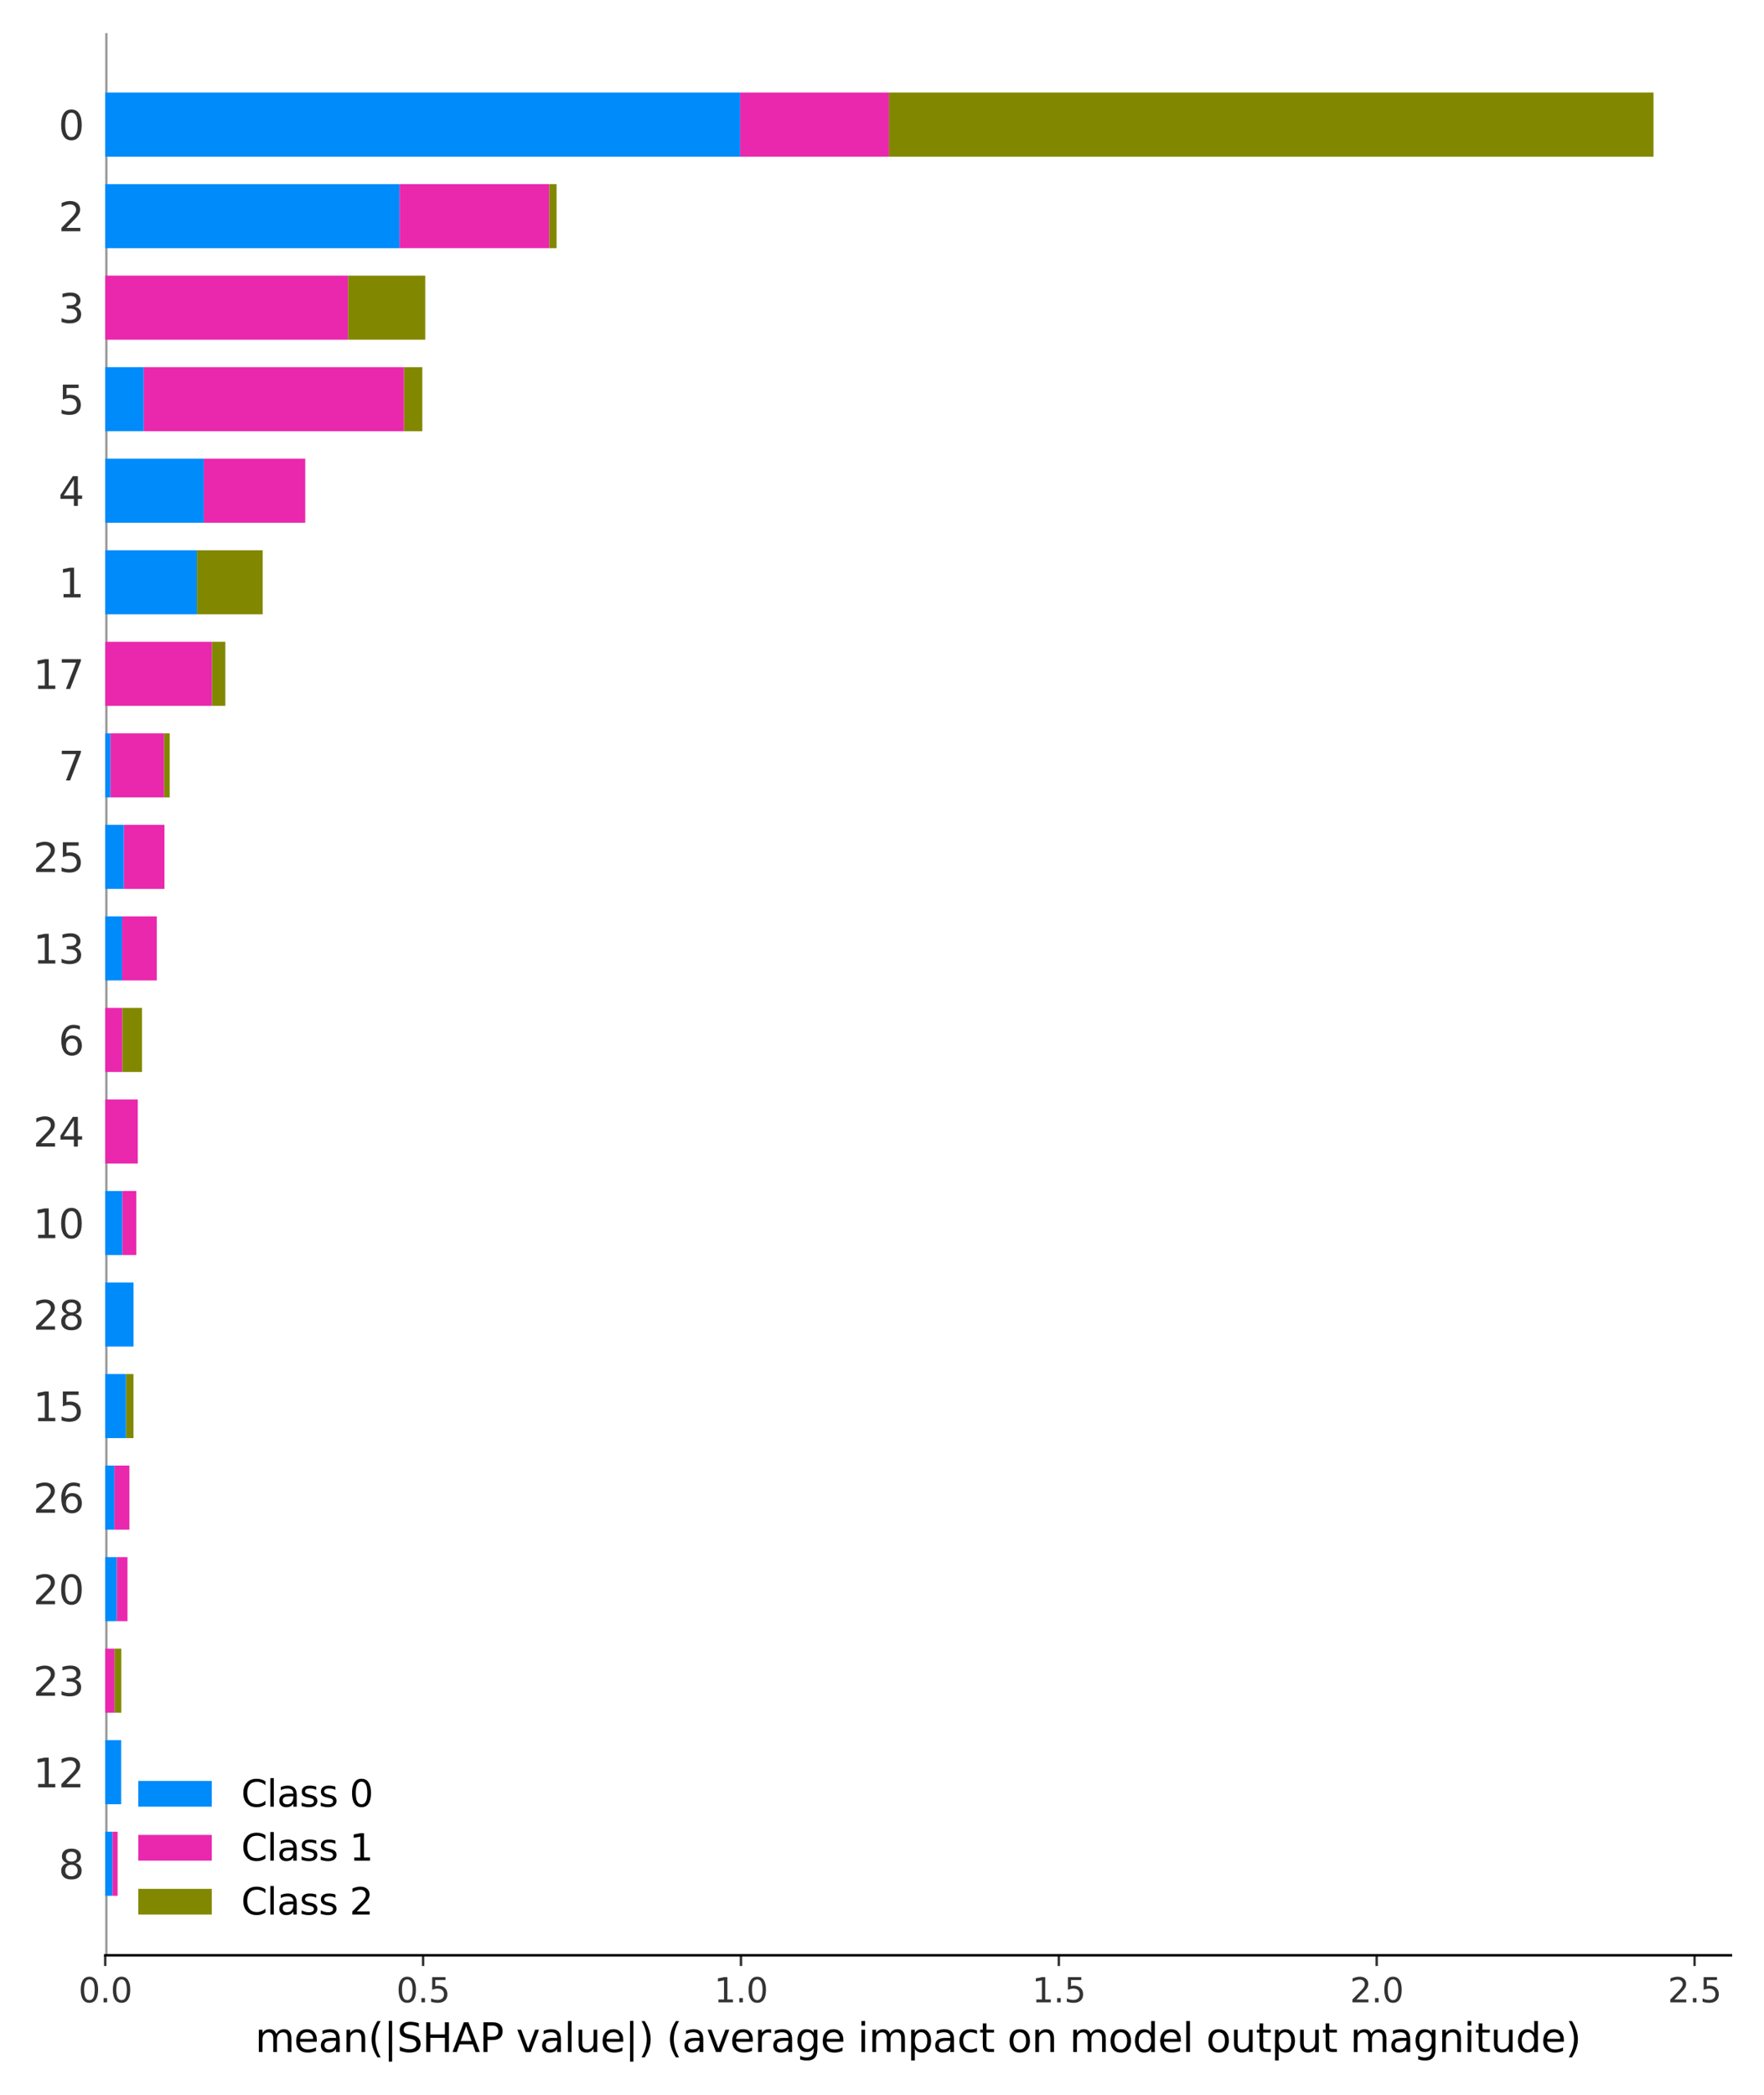 <?xml version="1.0" encoding="utf-8" standalone="no"?>
<!DOCTYPE svg PUBLIC "-//W3C//DTD SVG 1.1//EN"
  "http://www.w3.org/Graphics/SVG/1.1/DTD/svg11.dtd">
<svg xmlns:xlink="http://www.w3.org/1999/xlink" width="576pt" height="684pt" viewBox="0 0 576 684" xmlns="http://www.w3.org/2000/svg" version="1.1">
 <defs>
  <style type="text/css">*{stroke-linejoin: round; stroke-linecap: butt}</style>
 </defs>
 <g id="figure_1">
  <g id="patch_1">
   <path d="M 0 684 
L 576 684 
L 576 0 
L 0 0 
z
" style="fill: #ffffff"/>
  </g>
  <g id="axes_1">
   <g id="patch_2">
    <path d="M 34.36 638.44 
L 565.2 638.44 
L 565.2 10.8 
L 34.36 10.8 
z
" style="fill: #ffffff"/>
   </g>
   <g id="line2d_1">
    <path d="M 34.36 638.44 
L 34.36 10.8 
" clip-path="url(#p6e2afc9406)" style="fill: none; stroke: #999999; stroke-width: 1.5; stroke-linecap: square"/>
   </g>
   <g id="patch_3">
    <path d="M 34.36 619.013 
L 36.728 619.013 
L 36.728 598.092 
L 34.36 598.092 
z
" clip-path="url(#p6e2afc9406)" style="fill: #008bfb"/>
   </g>
   <g id="patch_4">
    <path d="M 34.36 589.125 
L 39.561 589.125 
L 39.561 568.204 
L 34.36 568.204 
z
" clip-path="url(#p6e2afc9406)" style="fill: #008bfb"/>
   </g>
   <g id="patch_5">
    <path d="M 34.36 559.238 
L 34.36 559.238 
L 34.36 538.316 
L 34.36 538.316 
z
" clip-path="url(#p6e2afc9406)" style="fill: #008bfb"/>
   </g>
   <g id="patch_6">
    <path d="M 34.36 529.35 
L 38.136 529.35 
L 38.136 508.429 
L 34.36 508.429 
z
" clip-path="url(#p6e2afc9406)" style="fill: #008bfb"/>
   </g>
   <g id="patch_7">
    <path d="M 34.36 499.463 
L 37.365 499.463 
L 37.365 478.541 
L 34.36 478.541 
z
" clip-path="url(#p6e2afc9406)" style="fill: #008bfb"/>
   </g>
   <g id="patch_8">
    <path d="M 34.36 469.575 
L 41.164 469.575 
L 41.164 448.654 
L 34.36 448.654 
z
" clip-path="url(#p6e2afc9406)" style="fill: #008bfb"/>
   </g>
   <g id="patch_9">
    <path d="M 34.36 439.687 
L 43.606 439.687 
L 43.606 418.766 
L 34.36 418.766 
z
" clip-path="url(#p6e2afc9406)" style="fill: #008bfb"/>
   </g>
   <g id="patch_10">
    <path d="M 34.36 409.8 
L 39.941 409.8 
L 39.941 388.878 
L 34.36 388.878 
z
" clip-path="url(#p6e2afc9406)" style="fill: #008bfb"/>
   </g>
   <g id="patch_11">
    <path d="M 34.36 379.912 
L 34.36 379.912 
L 34.36 358.991 
L 34.36 358.991 
z
" clip-path="url(#p6e2afc9406)" style="fill: #008bfb"/>
   </g>
   <g id="patch_12">
    <path d="M 34.36 350.024 
L 34.36 350.024 
L 34.36 329.103 
L 34.36 329.103 
z
" clip-path="url(#p6e2afc9406)" style="fill: #008bfb"/>
   </g>
   <g id="patch_13">
    <path d="M 34.36 320.137 
L 39.869 320.137 
L 39.869 299.216 
L 34.36 299.216 
z
" clip-path="url(#p6e2afc9406)" style="fill: #008bfb"/>
   </g>
   <g id="patch_14">
    <path d="M 34.36 290.249 
L 40.466 290.249 
L 40.466 269.328 
L 34.36 269.328 
z
" clip-path="url(#p6e2afc9406)" style="fill: #008bfb"/>
   </g>
   <g id="patch_15">
    <path d="M 34.36 260.362 
L 36.079 260.362 
L 36.079 239.44 
L 34.36 239.44 
z
" clip-path="url(#p6e2afc9406)" style="fill: #008bfb"/>
   </g>
   <g id="patch_16">
    <path d="M 34.36 230.474 
L 34.36 230.474 
L 34.36 209.553 
L 34.36 209.553 
z
" clip-path="url(#p6e2afc9406)" style="fill: #008bfb"/>
   </g>
   <g id="patch_17">
    <path d="M 34.36 200.586 
L 64.307 200.586 
L 64.307 179.665 
L 34.36 179.665 
z
" clip-path="url(#p6e2afc9406)" style="fill: #008bfb"/>
   </g>
   <g id="patch_18">
    <path d="M 34.36 170.699 
L 66.561 170.699 
L 66.561 149.777 
L 34.36 149.777 
z
" clip-path="url(#p6e2afc9406)" style="fill: #008bfb"/>
   </g>
   <g id="patch_19">
    <path d="M 34.36 140.811 
L 46.94 140.811 
L 46.94 119.89 
L 34.36 119.89 
z
" clip-path="url(#p6e2afc9406)" style="fill: #008bfb"/>
   </g>
   <g id="patch_20">
    <path d="M 34.36 110.924 
L 34.36 110.924 
L 34.36 90.002 
L 34.36 90.002 
z
" clip-path="url(#p6e2afc9406)" style="fill: #008bfb"/>
   </g>
   <g id="patch_21">
    <path d="M 34.36 81.036 
L 130.456 81.036 
L 130.456 60.115 
L 34.36 60.115 
z
" clip-path="url(#p6e2afc9406)" style="fill: #008bfb"/>
   </g>
   <g id="patch_22">
    <path d="M 34.36 51.148 
L 241.664 51.148 
L 241.664 30.227 
L 34.36 30.227 
z
" clip-path="url(#p6e2afc9406)" style="fill: #008bfb"/>
   </g>
   <g id="patch_23">
    <path d="M 36.728 619.013 
L 38.397 619.013 
L 38.397 598.092 
L 36.728 598.092 
z
" clip-path="url(#p6e2afc9406)" style="fill: #e928ae"/>
   </g>
   <g id="patch_24">
    <path d="M 39.561 589.125 
L 39.561 589.125 
L 39.561 568.204 
L 39.561 568.204 
z
" clip-path="url(#p6e2afc9406)" style="fill: #e928ae"/>
   </g>
   <g id="patch_25">
    <path d="M 34.36 559.238 
L 37.425 559.238 
L 37.425 538.316 
L 34.36 538.316 
z
" clip-path="url(#p6e2afc9406)" style="fill: #e928ae"/>
   </g>
   <g id="patch_26">
    <path d="M 38.136 529.35 
L 41.629 529.35 
L 41.629 508.429 
L 38.136 508.429 
z
" clip-path="url(#p6e2afc9406)" style="fill: #e928ae"/>
   </g>
   <g id="patch_27">
    <path d="M 37.365 499.463 
L 42.259 499.463 
L 42.259 478.541 
L 37.365 478.541 
z
" clip-path="url(#p6e2afc9406)" style="fill: #e928ae"/>
   </g>
   <g id="patch_28">
    <path d="M 41.164 469.575 
L 41.164 469.575 
L 41.164 448.654 
L 41.164 448.654 
z
" clip-path="url(#p6e2afc9406)" style="fill: #e928ae"/>
   </g>
   <g id="patch_29">
    <path d="M 43.606 439.687 
L 43.606 439.687 
L 43.606 418.766 
L 43.606 418.766 
z
" clip-path="url(#p6e2afc9406)" style="fill: #e928ae"/>
   </g>
   <g id="patch_30">
    <path d="M 39.941 409.8 
L 44.518 409.8 
L 44.518 388.878 
L 39.941 388.878 
z
" clip-path="url(#p6e2afc9406)" style="fill: #e928ae"/>
   </g>
   <g id="patch_31">
    <path d="M 34.36 379.912 
L 45.002 379.912 
L 45.002 358.991 
L 34.36 358.991 
z
" clip-path="url(#p6e2afc9406)" style="fill: #e928ae"/>
   </g>
   <g id="patch_32">
    <path d="M 34.36 350.024 
L 39.948 350.024 
L 39.948 329.103 
L 34.36 329.103 
z
" clip-path="url(#p6e2afc9406)" style="fill: #e928ae"/>
   </g>
   <g id="patch_33">
    <path d="M 39.869 320.137 
L 51.202 320.137 
L 51.202 299.216 
L 39.869 299.216 
z
" clip-path="url(#p6e2afc9406)" style="fill: #e928ae"/>
   </g>
   <g id="patch_34">
    <path d="M 40.466 290.249 
L 53.707 290.249 
L 53.707 269.328 
L 40.466 269.328 
z
" clip-path="url(#p6e2afc9406)" style="fill: #e928ae"/>
   </g>
   <g id="patch_35">
    <path d="M 36.079 260.362 
L 53.601 260.362 
L 53.601 239.44 
L 36.079 239.44 
z
" clip-path="url(#p6e2afc9406)" style="fill: #e928ae"/>
   </g>
   <g id="patch_36">
    <path d="M 34.36 230.474 
L 69.194 230.474 
L 69.194 209.553 
L 34.36 209.553 
z
" clip-path="url(#p6e2afc9406)" style="fill: #e928ae"/>
   </g>
   <g id="patch_37">
    <path d="M 64.307 200.586 
L 64.307 200.586 
L 64.307 179.665 
L 64.307 179.665 
z
" clip-path="url(#p6e2afc9406)" style="fill: #e928ae"/>
   </g>
   <g id="patch_38">
    <path d="M 66.561 170.699 
L 99.671 170.699 
L 99.671 149.777 
L 66.561 149.777 
z
" clip-path="url(#p6e2afc9406)" style="fill: #e928ae"/>
   </g>
   <g id="patch_39">
    <path d="M 46.94 140.811 
L 131.929 140.811 
L 131.929 119.89 
L 46.94 119.89 
z
" clip-path="url(#p6e2afc9406)" style="fill: #e928ae"/>
   </g>
   <g id="patch_40">
    <path d="M 34.36 110.924 
L 113.66 110.924 
L 113.66 90.002 
L 34.36 90.002 
z
" clip-path="url(#p6e2afc9406)" style="fill: #e928ae"/>
   </g>
   <g id="patch_41">
    <path d="M 130.456 81.036 
L 179.362 81.036 
L 179.362 60.115 
L 130.456 60.115 
z
" clip-path="url(#p6e2afc9406)" style="fill: #e928ae"/>
   </g>
   <g id="patch_42">
    <path d="M 241.664 51.148 
L 290.284 51.148 
L 290.284 30.227 
L 241.664 30.227 
z
" clip-path="url(#p6e2afc9406)" style="fill: #e928ae"/>
   </g>
   <g id="patch_43">
    <path d="M 38.397 619.013 
L 38.397 619.013 
L 38.397 598.092 
L 38.397 598.092 
z
" clip-path="url(#p6e2afc9406)" style="fill: #818800"/>
   </g>
   <g id="patch_44">
    <path d="M 39.561 589.125 
L 39.561 589.125 
L 39.561 568.204 
L 39.561 568.204 
z
" clip-path="url(#p6e2afc9406)" style="fill: #818800"/>
   </g>
   <g id="patch_45">
    <path d="M 37.425 559.238 
L 39.597 559.238 
L 39.597 538.316 
L 37.425 538.316 
z
" clip-path="url(#p6e2afc9406)" style="fill: #818800"/>
   </g>
   <g id="patch_46">
    <path d="M 41.629 529.35 
L 41.629 529.35 
L 41.629 508.429 
L 41.629 508.429 
z
" clip-path="url(#p6e2afc9406)" style="fill: #818800"/>
   </g>
   <g id="patch_47">
    <path d="M 42.259 499.463 
L 42.259 499.463 
L 42.259 478.541 
L 42.259 478.541 
z
" clip-path="url(#p6e2afc9406)" style="fill: #818800"/>
   </g>
   <g id="patch_48">
    <path d="M 41.164 469.575 
L 43.594 469.575 
L 43.594 448.654 
L 41.164 448.654 
z
" clip-path="url(#p6e2afc9406)" style="fill: #818800"/>
   </g>
   <g id="patch_49">
    <path d="M 43.606 439.687 
L 43.606 439.687 
L 43.606 418.766 
L 43.606 418.766 
z
" clip-path="url(#p6e2afc9406)" style="fill: #818800"/>
   </g>
   <g id="patch_50">
    <path d="M 44.518 409.8 
L 44.518 409.8 
L 44.518 388.878 
L 44.518 388.878 
z
" clip-path="url(#p6e2afc9406)" style="fill: #818800"/>
   </g>
   <g id="patch_51">
    <path d="M 45.002 379.912 
L 45.002 379.912 
L 45.002 358.991 
L 45.002 358.991 
z
" clip-path="url(#p6e2afc9406)" style="fill: #818800"/>
   </g>
   <g id="patch_52">
    <path d="M 39.948 350.024 
L 46.378 350.024 
L 46.378 329.103 
L 39.948 329.103 
z
" clip-path="url(#p6e2afc9406)" style="fill: #818800"/>
   </g>
   <g id="patch_53">
    <path d="M 51.202 320.137 
L 51.202 320.137 
L 51.202 299.216 
L 51.202 299.216 
z
" clip-path="url(#p6e2afc9406)" style="fill: #818800"/>
   </g>
   <g id="patch_54">
    <path d="M 53.707 290.249 
L 53.707 290.249 
L 53.707 269.328 
L 53.707 269.328 
z
" clip-path="url(#p6e2afc9406)" style="fill: #818800"/>
   </g>
   <g id="patch_55">
    <path d="M 53.601 260.362 
L 55.416 260.362 
L 55.416 239.44 
L 53.601 239.44 
z
" clip-path="url(#p6e2afc9406)" style="fill: #818800"/>
   </g>
   <g id="patch_56">
    <path d="M 69.194 230.474 
L 73.583 230.474 
L 73.583 209.553 
L 69.194 209.553 
z
" clip-path="url(#p6e2afc9406)" style="fill: #818800"/>
   </g>
   <g id="patch_57">
    <path d="M 64.307 200.586 
L 85.784 200.586 
L 85.784 179.665 
L 64.307 179.665 
z
" clip-path="url(#p6e2afc9406)" style="fill: #818800"/>
   </g>
   <g id="patch_58">
    <path d="M 99.671 170.699 
L 99.671 170.699 
L 99.671 149.777 
L 99.671 149.777 
z
" clip-path="url(#p6e2afc9406)" style="fill: #818800"/>
   </g>
   <g id="patch_59">
    <path d="M 131.929 140.811 
L 137.902 140.811 
L 137.902 119.89 
L 131.929 119.89 
z
" clip-path="url(#p6e2afc9406)" style="fill: #818800"/>
   </g>
   <g id="patch_60">
    <path d="M 113.66 110.924 
L 138.854 110.924 
L 138.854 90.002 
L 113.66 90.002 
z
" clip-path="url(#p6e2afc9406)" style="fill: #818800"/>
   </g>
   <g id="patch_61">
    <path d="M 179.362 81.036 
L 181.748 81.036 
L 181.748 60.115 
L 179.362 60.115 
z
" clip-path="url(#p6e2afc9406)" style="fill: #818800"/>
   </g>
   <g id="patch_62">
    <path d="M 290.284 51.148 
L 539.922 51.148 
L 539.922 30.227 
L 290.284 30.227 
z
" clip-path="url(#p6e2afc9406)" style="fill: #818800"/>
   </g>
   <g id="matplotlib.axis_1">
    <g id="xtick_1">
     <g id="line2d_2">
      <defs>
       <path id="m6fc9c24e96" d="M 0 0 
L 0 3.5 
" style="stroke: #333333; stroke-width: 0.8"/>
      </defs>
      <g>
       <use xlink:href="#m6fc9c24e96" x="34.36" y="638.44" style="fill: #333333; stroke: #333333; stroke-width: 0.8"/>
      </g>
     </g>
     <g id="text_1">
      <!-- 0.0 -->
      <g style="fill: #333333" transform="translate(25.613 653.798) scale(0.11 -0.11)">
       <defs>
        <path id="DejaVuSans-30" d="M 2034 4250 
Q 1547 4250 1301 3770 
Q 1056 3291 1056 2328 
Q 1056 1369 1301 889 
Q 1547 409 2034 409 
Q 2525 409 2770 889 
Q 3016 1369 3016 2328 
Q 3016 3291 2770 3770 
Q 2525 4250 2034 4250 
z
M 2034 4750 
Q 2819 4750 3233 4129 
Q 3647 3509 3647 2328 
Q 3647 1150 3233 529 
Q 2819 -91 2034 -91 
Q 1250 -91 836 529 
Q 422 1150 422 2328 
Q 422 3509 836 4129 
Q 1250 4750 2034 4750 
z
" transform="scale(0.016)"/>
        <path id="DejaVuSans-2e" d="M 684 794 
L 1344 794 
L 1344 0 
L 684 0 
L 684 794 
z
" transform="scale(0.016)"/>
       </defs>
       <use xlink:href="#DejaVuSans-30"/>
       <use xlink:href="#DejaVuSans-2e" x="63.623"/>
       <use xlink:href="#DejaVuSans-30" x="95.41"/>
      </g>
     </g>
    </g>
    <g id="xtick_2">
     <g id="line2d_3">
      <g>
       <use xlink:href="#m6fc9c24e96" x="138.153" y="638.44" style="fill: #333333; stroke: #333333; stroke-width: 0.8"/>
      </g>
     </g>
     <g id="text_2">
      <!-- 0.5 -->
      <g style="fill: #333333" transform="translate(129.407 653.798) scale(0.11 -0.11)">
       <defs>
        <path id="DejaVuSans-35" d="M 691 4666 
L 3169 4666 
L 3169 4134 
L 1269 4134 
L 1269 2991 
Q 1406 3038 1543 3061 
Q 1681 3084 1819 3084 
Q 2600 3084 3056 2656 
Q 3513 2228 3513 1497 
Q 3513 744 3044 326 
Q 2575 -91 1722 -91 
Q 1428 -91 1123 -41 
Q 819 9 494 109 
L 494 744 
Q 775 591 1075 516 
Q 1375 441 1709 441 
Q 2250 441 2565 725 
Q 2881 1009 2881 1497 
Q 2881 1984 2565 2268 
Q 2250 2553 1709 2553 
Q 1456 2553 1204 2497 
Q 953 2441 691 2322 
L 691 4666 
z
" transform="scale(0.016)"/>
       </defs>
       <use xlink:href="#DejaVuSans-30"/>
       <use xlink:href="#DejaVuSans-2e" x="63.623"/>
       <use xlink:href="#DejaVuSans-35" x="95.41"/>
      </g>
     </g>
    </g>
    <g id="xtick_3">
     <g id="line2d_4">
      <g>
       <use xlink:href="#m6fc9c24e96" x="241.947" y="638.44" style="fill: #333333; stroke: #333333; stroke-width: 0.8"/>
      </g>
     </g>
     <g id="text_3">
      <!-- 1.0 -->
      <g style="fill: #333333" transform="translate(233.2 653.798) scale(0.11 -0.11)">
       <defs>
        <path id="DejaVuSans-31" d="M 794 531 
L 1825 531 
L 1825 4091 
L 703 3866 
L 703 4441 
L 1819 4666 
L 2450 4666 
L 2450 531 
L 3481 531 
L 3481 0 
L 794 0 
L 794 531 
z
" transform="scale(0.016)"/>
       </defs>
       <use xlink:href="#DejaVuSans-31"/>
       <use xlink:href="#DejaVuSans-2e" x="63.623"/>
       <use xlink:href="#DejaVuSans-30" x="95.41"/>
      </g>
     </g>
    </g>
    <g id="xtick_4">
     <g id="line2d_5">
      <g>
       <use xlink:href="#m6fc9c24e96" x="345.74" y="638.44" style="fill: #333333; stroke: #333333; stroke-width: 0.8"/>
      </g>
     </g>
     <g id="text_4">
      <!-- 1.5 -->
      <g style="fill: #333333" transform="translate(336.994 653.798) scale(0.11 -0.11)">
       <use xlink:href="#DejaVuSans-31"/>
       <use xlink:href="#DejaVuSans-2e" x="63.623"/>
       <use xlink:href="#DejaVuSans-35" x="95.41"/>
      </g>
     </g>
    </g>
    <g id="xtick_5">
     <g id="line2d_6">
      <g>
       <use xlink:href="#m6fc9c24e96" x="449.534" y="638.44" style="fill: #333333; stroke: #333333; stroke-width: 0.8"/>
      </g>
     </g>
     <g id="text_5">
      <!-- 2.0 -->
      <g style="fill: #333333" transform="translate(440.787 653.798) scale(0.11 -0.11)">
       <defs>
        <path id="DejaVuSans-32" d="M 1228 531 
L 3431 531 
L 3431 0 
L 469 0 
L 469 531 
Q 828 903 1448 1529 
Q 2069 2156 2228 2338 
Q 2531 2678 2651 2914 
Q 2772 3150 2772 3378 
Q 2772 3750 2511 3984 
Q 2250 4219 1831 4219 
Q 1534 4219 1204 4116 
Q 875 4013 500 3803 
L 500 4441 
Q 881 4594 1212 4672 
Q 1544 4750 1819 4750 
Q 2544 4750 2975 4387 
Q 3406 4025 3406 3419 
Q 3406 3131 3298 2873 
Q 3191 2616 2906 2266 
Q 2828 2175 2409 1742 
Q 1991 1309 1228 531 
z
" transform="scale(0.016)"/>
       </defs>
       <use xlink:href="#DejaVuSans-32"/>
       <use xlink:href="#DejaVuSans-2e" x="63.623"/>
       <use xlink:href="#DejaVuSans-30" x="95.41"/>
      </g>
     </g>
    </g>
    <g id="xtick_6">
     <g id="line2d_7">
      <g>
       <use xlink:href="#m6fc9c24e96" x="553.327" y="638.44" style="fill: #333333; stroke: #333333; stroke-width: 0.8"/>
      </g>
     </g>
     <g id="text_6">
      <!-- 2.5 -->
      <g style="fill: #333333" transform="translate(544.58 653.798) scale(0.11 -0.11)">
       <use xlink:href="#DejaVuSans-32"/>
       <use xlink:href="#DejaVuSans-2e" x="63.623"/>
       <use xlink:href="#DejaVuSans-35" x="95.41"/>
      </g>
     </g>
    </g>
    <g id="text_7">
     <!-- mean(|SHAP value|) (average impact on model output magnitude) -->
     <g transform="translate(83.311 670.021) scale(0.13 -0.13)">
      <defs>
       <path id="DejaVuSans-6d" d="M 3328 2828 
Q 3544 3216 3844 3400 
Q 4144 3584 4550 3584 
Q 5097 3584 5394 3201 
Q 5691 2819 5691 2113 
L 5691 0 
L 5113 0 
L 5113 2094 
Q 5113 2597 4934 2840 
Q 4756 3084 4391 3084 
Q 3944 3084 3684 2787 
Q 3425 2491 3425 1978 
L 3425 0 
L 2847 0 
L 2847 2094 
Q 2847 2600 2669 2842 
Q 2491 3084 2119 3084 
Q 1678 3084 1418 2786 
Q 1159 2488 1159 1978 
L 1159 0 
L 581 0 
L 581 3500 
L 1159 3500 
L 1159 2956 
Q 1356 3278 1631 3431 
Q 1906 3584 2284 3584 
Q 2666 3584 2933 3390 
Q 3200 3197 3328 2828 
z
" transform="scale(0.016)"/>
       <path id="DejaVuSans-65" d="M 3597 1894 
L 3597 1613 
L 953 1613 
Q 991 1019 1311 708 
Q 1631 397 2203 397 
Q 2534 397 2845 478 
Q 3156 559 3463 722 
L 3463 178 
Q 3153 47 2828 -22 
Q 2503 -91 2169 -91 
Q 1331 -91 842 396 
Q 353 884 353 1716 
Q 353 2575 817 3079 
Q 1281 3584 2069 3584 
Q 2775 3584 3186 3129 
Q 3597 2675 3597 1894 
z
M 3022 2063 
Q 3016 2534 2758 2815 
Q 2500 3097 2075 3097 
Q 1594 3097 1305 2825 
Q 1016 2553 972 2059 
L 3022 2063 
z
" transform="scale(0.016)"/>
       <path id="DejaVuSans-61" d="M 2194 1759 
Q 1497 1759 1228 1600 
Q 959 1441 959 1056 
Q 959 750 1161 570 
Q 1363 391 1709 391 
Q 2188 391 2477 730 
Q 2766 1069 2766 1631 
L 2766 1759 
L 2194 1759 
z
M 3341 1997 
L 3341 0 
L 2766 0 
L 2766 531 
Q 2569 213 2275 61 
Q 1981 -91 1556 -91 
Q 1019 -91 701 211 
Q 384 513 384 1019 
Q 384 1609 779 1909 
Q 1175 2209 1959 2209 
L 2766 2209 
L 2766 2266 
Q 2766 2663 2505 2880 
Q 2244 3097 1772 3097 
Q 1472 3097 1187 3025 
Q 903 2953 641 2809 
L 641 3341 
Q 956 3463 1253 3523 
Q 1550 3584 1831 3584 
Q 2591 3584 2966 3190 
Q 3341 2797 3341 1997 
z
" transform="scale(0.016)"/>
       <path id="DejaVuSans-6e" d="M 3513 2113 
L 3513 0 
L 2938 0 
L 2938 2094 
Q 2938 2591 2744 2837 
Q 2550 3084 2163 3084 
Q 1697 3084 1428 2787 
Q 1159 2491 1159 1978 
L 1159 0 
L 581 0 
L 581 3500 
L 1159 3500 
L 1159 2956 
Q 1366 3272 1645 3428 
Q 1925 3584 2291 3584 
Q 2894 3584 3203 3211 
Q 3513 2838 3513 2113 
z
" transform="scale(0.016)"/>
       <path id="DejaVuSans-28" d="M 1984 4856 
Q 1566 4138 1362 3434 
Q 1159 2731 1159 2009 
Q 1159 1288 1364 580 
Q 1569 -128 1984 -844 
L 1484 -844 
Q 1016 -109 783 600 
Q 550 1309 550 2009 
Q 550 2706 781 3412 
Q 1013 4119 1484 4856 
L 1984 4856 
z
" transform="scale(0.016)"/>
       <path id="DejaVuSans-7c" d="M 1344 4891 
L 1344 -1509 
L 813 -1509 
L 813 4891 
L 1344 4891 
z
" transform="scale(0.016)"/>
       <path id="DejaVuSans-53" d="M 3425 4513 
L 3425 3897 
Q 3066 4069 2747 4153 
Q 2428 4238 2131 4238 
Q 1616 4238 1336 4038 
Q 1056 3838 1056 3469 
Q 1056 3159 1242 3001 
Q 1428 2844 1947 2747 
L 2328 2669 
Q 3034 2534 3370 2195 
Q 3706 1856 3706 1288 
Q 3706 609 3251 259 
Q 2797 -91 1919 -91 
Q 1588 -91 1214 -16 
Q 841 59 441 206 
L 441 856 
Q 825 641 1194 531 
Q 1563 422 1919 422 
Q 2459 422 2753 634 
Q 3047 847 3047 1241 
Q 3047 1584 2836 1778 
Q 2625 1972 2144 2069 
L 1759 2144 
Q 1053 2284 737 2584 
Q 422 2884 422 3419 
Q 422 4038 858 4394 
Q 1294 4750 2059 4750 
Q 2388 4750 2728 4690 
Q 3069 4631 3425 4513 
z
" transform="scale(0.016)"/>
       <path id="DejaVuSans-48" d="M 628 4666 
L 1259 4666 
L 1259 2753 
L 3553 2753 
L 3553 4666 
L 4184 4666 
L 4184 0 
L 3553 0 
L 3553 2222 
L 1259 2222 
L 1259 0 
L 628 0 
L 628 4666 
z
" transform="scale(0.016)"/>
       <path id="DejaVuSans-41" d="M 2188 4044 
L 1331 1722 
L 3047 1722 
L 2188 4044 
z
M 1831 4666 
L 2547 4666 
L 4325 0 
L 3669 0 
L 3244 1197 
L 1141 1197 
L 716 0 
L 50 0 
L 1831 4666 
z
" transform="scale(0.016)"/>
       <path id="DejaVuSans-50" d="M 1259 4147 
L 1259 2394 
L 2053 2394 
Q 2494 2394 2734 2622 
Q 2975 2850 2975 3272 
Q 2975 3691 2734 3919 
Q 2494 4147 2053 4147 
L 1259 4147 
z
M 628 4666 
L 2053 4666 
Q 2838 4666 3239 4311 
Q 3641 3956 3641 3272 
Q 3641 2581 3239 2228 
Q 2838 1875 2053 1875 
L 1259 1875 
L 1259 0 
L 628 0 
L 628 4666 
z
" transform="scale(0.016)"/>
       <path id="DejaVuSans-20" transform="scale(0.016)"/>
       <path id="DejaVuSans-76" d="M 191 3500 
L 800 3500 
L 1894 563 
L 2988 3500 
L 3597 3500 
L 2284 0 
L 1503 0 
L 191 3500 
z
" transform="scale(0.016)"/>
       <path id="DejaVuSans-6c" d="M 603 4863 
L 1178 4863 
L 1178 0 
L 603 0 
L 603 4863 
z
" transform="scale(0.016)"/>
       <path id="DejaVuSans-75" d="M 544 1381 
L 544 3500 
L 1119 3500 
L 1119 1403 
Q 1119 906 1312 657 
Q 1506 409 1894 409 
Q 2359 409 2629 706 
Q 2900 1003 2900 1516 
L 2900 3500 
L 3475 3500 
L 3475 0 
L 2900 0 
L 2900 538 
Q 2691 219 2414 64 
Q 2138 -91 1772 -91 
Q 1169 -91 856 284 
Q 544 659 544 1381 
z
M 1991 3584 
L 1991 3584 
z
" transform="scale(0.016)"/>
       <path id="DejaVuSans-29" d="M 513 4856 
L 1013 4856 
Q 1481 4119 1714 3412 
Q 1947 2706 1947 2009 
Q 1947 1309 1714 600 
Q 1481 -109 1013 -844 
L 513 -844 
Q 928 -128 1133 580 
Q 1338 1288 1338 2009 
Q 1338 2731 1133 3434 
Q 928 4138 513 4856 
z
" transform="scale(0.016)"/>
       <path id="DejaVuSans-72" d="M 2631 2963 
Q 2534 3019 2420 3045 
Q 2306 3072 2169 3072 
Q 1681 3072 1420 2755 
Q 1159 2438 1159 1844 
L 1159 0 
L 581 0 
L 581 3500 
L 1159 3500 
L 1159 2956 
Q 1341 3275 1631 3429 
Q 1922 3584 2338 3584 
Q 2397 3584 2469 3576 
Q 2541 3569 2628 3553 
L 2631 2963 
z
" transform="scale(0.016)"/>
       <path id="DejaVuSans-67" d="M 2906 1791 
Q 2906 2416 2648 2759 
Q 2391 3103 1925 3103 
Q 1463 3103 1205 2759 
Q 947 2416 947 1791 
Q 947 1169 1205 825 
Q 1463 481 1925 481 
Q 2391 481 2648 825 
Q 2906 1169 2906 1791 
z
M 3481 434 
Q 3481 -459 3084 -895 
Q 2688 -1331 1869 -1331 
Q 1566 -1331 1297 -1286 
Q 1028 -1241 775 -1147 
L 775 -588 
Q 1028 -725 1275 -790 
Q 1522 -856 1778 -856 
Q 2344 -856 2625 -561 
Q 2906 -266 2906 331 
L 2906 616 
Q 2728 306 2450 153 
Q 2172 0 1784 0 
Q 1141 0 747 490 
Q 353 981 353 1791 
Q 353 2603 747 3093 
Q 1141 3584 1784 3584 
Q 2172 3584 2450 3431 
Q 2728 3278 2906 2969 
L 2906 3500 
L 3481 3500 
L 3481 434 
z
" transform="scale(0.016)"/>
       <path id="DejaVuSans-69" d="M 603 3500 
L 1178 3500 
L 1178 0 
L 603 0 
L 603 3500 
z
M 603 4863 
L 1178 4863 
L 1178 4134 
L 603 4134 
L 603 4863 
z
" transform="scale(0.016)"/>
       <path id="DejaVuSans-70" d="M 1159 525 
L 1159 -1331 
L 581 -1331 
L 581 3500 
L 1159 3500 
L 1159 2969 
Q 1341 3281 1617 3432 
Q 1894 3584 2278 3584 
Q 2916 3584 3314 3078 
Q 3713 2572 3713 1747 
Q 3713 922 3314 415 
Q 2916 -91 2278 -91 
Q 1894 -91 1617 61 
Q 1341 213 1159 525 
z
M 3116 1747 
Q 3116 2381 2855 2742 
Q 2594 3103 2138 3103 
Q 1681 3103 1420 2742 
Q 1159 2381 1159 1747 
Q 1159 1113 1420 752 
Q 1681 391 2138 391 
Q 2594 391 2855 752 
Q 3116 1113 3116 1747 
z
" transform="scale(0.016)"/>
       <path id="DejaVuSans-63" d="M 3122 3366 
L 3122 2828 
Q 2878 2963 2633 3030 
Q 2388 3097 2138 3097 
Q 1578 3097 1268 2742 
Q 959 2388 959 1747 
Q 959 1106 1268 751 
Q 1578 397 2138 397 
Q 2388 397 2633 464 
Q 2878 531 3122 666 
L 3122 134 
Q 2881 22 2623 -34 
Q 2366 -91 2075 -91 
Q 1284 -91 818 406 
Q 353 903 353 1747 
Q 353 2603 823 3093 
Q 1294 3584 2113 3584 
Q 2378 3584 2631 3529 
Q 2884 3475 3122 3366 
z
" transform="scale(0.016)"/>
       <path id="DejaVuSans-74" d="M 1172 4494 
L 1172 3500 
L 2356 3500 
L 2356 3053 
L 1172 3053 
L 1172 1153 
Q 1172 725 1289 603 
Q 1406 481 1766 481 
L 2356 481 
L 2356 0 
L 1766 0 
Q 1100 0 847 248 
Q 594 497 594 1153 
L 594 3053 
L 172 3053 
L 172 3500 
L 594 3500 
L 594 4494 
L 1172 4494 
z
" transform="scale(0.016)"/>
       <path id="DejaVuSans-6f" d="M 1959 3097 
Q 1497 3097 1228 2736 
Q 959 2375 959 1747 
Q 959 1119 1226 758 
Q 1494 397 1959 397 
Q 2419 397 2687 759 
Q 2956 1122 2956 1747 
Q 2956 2369 2687 2733 
Q 2419 3097 1959 3097 
z
M 1959 3584 
Q 2709 3584 3137 3096 
Q 3566 2609 3566 1747 
Q 3566 888 3137 398 
Q 2709 -91 1959 -91 
Q 1206 -91 779 398 
Q 353 888 353 1747 
Q 353 2609 779 3096 
Q 1206 3584 1959 3584 
z
" transform="scale(0.016)"/>
       <path id="DejaVuSans-64" d="M 2906 2969 
L 2906 4863 
L 3481 4863 
L 3481 0 
L 2906 0 
L 2906 525 
Q 2725 213 2448 61 
Q 2172 -91 1784 -91 
Q 1150 -91 751 415 
Q 353 922 353 1747 
Q 353 2572 751 3078 
Q 1150 3584 1784 3584 
Q 2172 3584 2448 3432 
Q 2725 3281 2906 2969 
z
M 947 1747 
Q 947 1113 1208 752 
Q 1469 391 1925 391 
Q 2381 391 2643 752 
Q 2906 1113 2906 1747 
Q 2906 2381 2643 2742 
Q 2381 3103 1925 3103 
Q 1469 3103 1208 2742 
Q 947 2381 947 1747 
z
" transform="scale(0.016)"/>
      </defs>
      <use xlink:href="#DejaVuSans-6d"/>
      <use xlink:href="#DejaVuSans-65" x="97.412"/>
      <use xlink:href="#DejaVuSans-61" x="158.936"/>
      <use xlink:href="#DejaVuSans-6e" x="220.215"/>
      <use xlink:href="#DejaVuSans-28" x="283.594"/>
      <use xlink:href="#DejaVuSans-7c" x="322.607"/>
      <use xlink:href="#DejaVuSans-53" x="356.299"/>
      <use xlink:href="#DejaVuSans-48" x="419.775"/>
      <use xlink:href="#DejaVuSans-41" x="494.971"/>
      <use xlink:href="#DejaVuSans-50" x="563.379"/>
      <use xlink:href="#DejaVuSans-20" x="623.682"/>
      <use xlink:href="#DejaVuSans-76" x="655.469"/>
      <use xlink:href="#DejaVuSans-61" x="714.648"/>
      <use xlink:href="#DejaVuSans-6c" x="775.928"/>
      <use xlink:href="#DejaVuSans-75" x="803.711"/>
      <use xlink:href="#DejaVuSans-65" x="867.09"/>
      <use xlink:href="#DejaVuSans-7c" x="928.613"/>
      <use xlink:href="#DejaVuSans-29" x="962.305"/>
      <use xlink:href="#DejaVuSans-20" x="1001.318"/>
      <use xlink:href="#DejaVuSans-28" x="1033.105"/>
      <use xlink:href="#DejaVuSans-61" x="1072.119"/>
      <use xlink:href="#DejaVuSans-76" x="1133.398"/>
      <use xlink:href="#DejaVuSans-65" x="1192.578"/>
      <use xlink:href="#DejaVuSans-72" x="1254.102"/>
      <use xlink:href="#DejaVuSans-61" x="1295.215"/>
      <use xlink:href="#DejaVuSans-67" x="1356.494"/>
      <use xlink:href="#DejaVuSans-65" x="1419.971"/>
      <use xlink:href="#DejaVuSans-20" x="1481.494"/>
      <use xlink:href="#DejaVuSans-69" x="1513.281"/>
      <use xlink:href="#DejaVuSans-6d" x="1541.064"/>
      <use xlink:href="#DejaVuSans-70" x="1638.477"/>
      <use xlink:href="#DejaVuSans-61" x="1701.953"/>
      <use xlink:href="#DejaVuSans-63" x="1763.232"/>
      <use xlink:href="#DejaVuSans-74" x="1818.213"/>
      <use xlink:href="#DejaVuSans-20" x="1857.422"/>
      <use xlink:href="#DejaVuSans-6f" x="1889.209"/>
      <use xlink:href="#DejaVuSans-6e" x="1950.391"/>
      <use xlink:href="#DejaVuSans-20" x="2013.77"/>
      <use xlink:href="#DejaVuSans-6d" x="2045.557"/>
      <use xlink:href="#DejaVuSans-6f" x="2142.969"/>
      <use xlink:href="#DejaVuSans-64" x="2204.15"/>
      <use xlink:href="#DejaVuSans-65" x="2267.627"/>
      <use xlink:href="#DejaVuSans-6c" x="2329.15"/>
      <use xlink:href="#DejaVuSans-20" x="2356.934"/>
      <use xlink:href="#DejaVuSans-6f" x="2388.721"/>
      <use xlink:href="#DejaVuSans-75" x="2449.902"/>
      <use xlink:href="#DejaVuSans-74" x="2513.281"/>
      <use xlink:href="#DejaVuSans-70" x="2552.49"/>
      <use xlink:href="#DejaVuSans-75" x="2615.967"/>
      <use xlink:href="#DejaVuSans-74" x="2679.346"/>
      <use xlink:href="#DejaVuSans-20" x="2718.555"/>
      <use xlink:href="#DejaVuSans-6d" x="2750.342"/>
      <use xlink:href="#DejaVuSans-61" x="2847.754"/>
      <use xlink:href="#DejaVuSans-67" x="2909.033"/>
      <use xlink:href="#DejaVuSans-6e" x="2972.51"/>
      <use xlink:href="#DejaVuSans-69" x="3035.889"/>
      <use xlink:href="#DejaVuSans-74" x="3063.672"/>
      <use xlink:href="#DejaVuSans-75" x="3102.881"/>
      <use xlink:href="#DejaVuSans-64" x="3166.26"/>
      <use xlink:href="#DejaVuSans-65" x="3229.736"/>
      <use xlink:href="#DejaVuSans-29" x="3291.26"/>
     </g>
    </g>
   </g>
   <g id="matplotlib.axis_2">
    <g id="ytick_1">
     <g id="text_8">
      <!-- 8 -->
      <g style="fill: #333333" transform="translate(19.089 613.491) scale(0.13 -0.13)">
       <defs>
        <path id="DejaVuSans-38" d="M 2034 2216 
Q 1584 2216 1326 1975 
Q 1069 1734 1069 1313 
Q 1069 891 1326 650 
Q 1584 409 2034 409 
Q 2484 409 2743 651 
Q 3003 894 3003 1313 
Q 3003 1734 2745 1975 
Q 2488 2216 2034 2216 
z
M 1403 2484 
Q 997 2584 770 2862 
Q 544 3141 544 3541 
Q 544 4100 942 4425 
Q 1341 4750 2034 4750 
Q 2731 4750 3128 4425 
Q 3525 4100 3525 3541 
Q 3525 3141 3298 2862 
Q 3072 2584 2669 2484 
Q 3125 2378 3379 2068 
Q 3634 1759 3634 1313 
Q 3634 634 3220 271 
Q 2806 -91 2034 -91 
Q 1263 -91 848 271 
Q 434 634 434 1313 
Q 434 1759 690 2068 
Q 947 2378 1403 2484 
z
M 1172 3481 
Q 1172 3119 1398 2916 
Q 1625 2713 2034 2713 
Q 2441 2713 2670 2916 
Q 2900 3119 2900 3481 
Q 2900 3844 2670 4047 
Q 2441 4250 2034 4250 
Q 1625 4250 1398 4047 
Q 1172 3844 1172 3481 
z
" transform="scale(0.016)"/>
       </defs>
       <use xlink:href="#DejaVuSans-38"/>
      </g>
     </g>
    </g>
    <g id="ytick_2">
     <g id="text_9">
      <!-- 12 -->
      <g style="fill: #333333" transform="translate(10.818 583.604) scale(0.13 -0.13)">
       <use xlink:href="#DejaVuSans-31"/>
       <use xlink:href="#DejaVuSans-32" x="63.623"/>
      </g>
     </g>
    </g>
    <g id="ytick_3">
     <g id="text_10">
      <!-- 23 -->
      <g style="fill: #333333" transform="translate(10.818 553.716) scale(0.13 -0.13)">
       <defs>
        <path id="DejaVuSans-33" d="M 2597 2516 
Q 3050 2419 3304 2112 
Q 3559 1806 3559 1356 
Q 3559 666 3084 287 
Q 2609 -91 1734 -91 
Q 1441 -91 1130 -33 
Q 819 25 488 141 
L 488 750 
Q 750 597 1062 519 
Q 1375 441 1716 441 
Q 2309 441 2620 675 
Q 2931 909 2931 1356 
Q 2931 1769 2642 2001 
Q 2353 2234 1838 2234 
L 1294 2234 
L 1294 2753 
L 1863 2753 
Q 2328 2753 2575 2939 
Q 2822 3125 2822 3475 
Q 2822 3834 2567 4026 
Q 2313 4219 1838 4219 
Q 1578 4219 1281 4162 
Q 984 4106 628 3988 
L 628 4550 
Q 988 4650 1302 4700 
Q 1616 4750 1894 4750 
Q 2613 4750 3031 4423 
Q 3450 4097 3450 3541 
Q 3450 3153 3228 2886 
Q 3006 2619 2597 2516 
z
" transform="scale(0.016)"/>
       </defs>
       <use xlink:href="#DejaVuSans-32"/>
       <use xlink:href="#DejaVuSans-33" x="63.623"/>
      </g>
     </g>
    </g>
    <g id="ytick_4">
     <g id="text_11">
      <!-- 20 -->
      <g style="fill: #333333" transform="translate(10.818 523.829) scale(0.13 -0.13)">
       <use xlink:href="#DejaVuSans-32"/>
       <use xlink:href="#DejaVuSans-30" x="63.623"/>
      </g>
     </g>
    </g>
    <g id="ytick_5">
     <g id="text_12">
      <!-- 26 -->
      <g style="fill: #333333" transform="translate(10.818 493.941) scale(0.13 -0.13)">
       <defs>
        <path id="DejaVuSans-36" d="M 2113 2584 
Q 1688 2584 1439 2293 
Q 1191 2003 1191 1497 
Q 1191 994 1439 701 
Q 1688 409 2113 409 
Q 2538 409 2786 701 
Q 3034 994 3034 1497 
Q 3034 2003 2786 2293 
Q 2538 2584 2113 2584 
z
M 3366 4563 
L 3366 3988 
Q 3128 4100 2886 4159 
Q 2644 4219 2406 4219 
Q 1781 4219 1451 3797 
Q 1122 3375 1075 2522 
Q 1259 2794 1537 2939 
Q 1816 3084 2150 3084 
Q 2853 3084 3261 2657 
Q 3669 2231 3669 1497 
Q 3669 778 3244 343 
Q 2819 -91 2113 -91 
Q 1303 -91 875 529 
Q 447 1150 447 2328 
Q 447 3434 972 4092 
Q 1497 4750 2381 4750 
Q 2619 4750 2861 4703 
Q 3103 4656 3366 4563 
z
" transform="scale(0.016)"/>
       </defs>
       <use xlink:href="#DejaVuSans-32"/>
       <use xlink:href="#DejaVuSans-36" x="63.623"/>
      </g>
     </g>
    </g>
    <g id="ytick_6">
     <g id="text_13">
      <!-- 15 -->
      <g style="fill: #333333" transform="translate(10.818 464.053) scale(0.13 -0.13)">
       <use xlink:href="#DejaVuSans-31"/>
       <use xlink:href="#DejaVuSans-35" x="63.623"/>
      </g>
     </g>
    </g>
    <g id="ytick_7">
     <g id="text_14">
      <!-- 28 -->
      <g style="fill: #333333" transform="translate(10.818 434.166) scale(0.13 -0.13)">
       <use xlink:href="#DejaVuSans-32"/>
       <use xlink:href="#DejaVuSans-38" x="63.623"/>
      </g>
     </g>
    </g>
    <g id="ytick_8">
     <g id="text_15">
      <!-- 10 -->
      <g style="fill: #333333" transform="translate(10.818 404.278) scale(0.13 -0.13)">
       <use xlink:href="#DejaVuSans-31"/>
       <use xlink:href="#DejaVuSans-30" x="63.623"/>
      </g>
     </g>
    </g>
    <g id="ytick_9">
     <g id="text_16">
      <!-- 24 -->
      <g style="fill: #333333" transform="translate(10.818 374.39) scale(0.13 -0.13)">
       <defs>
        <path id="DejaVuSans-34" d="M 2419 4116 
L 825 1625 
L 2419 1625 
L 2419 4116 
z
M 2253 4666 
L 3047 4666 
L 3047 1625 
L 3713 1625 
L 3713 1100 
L 3047 1100 
L 3047 0 
L 2419 0 
L 2419 1100 
L 313 1100 
L 313 1709 
L 2253 4666 
z
" transform="scale(0.016)"/>
       </defs>
       <use xlink:href="#DejaVuSans-32"/>
       <use xlink:href="#DejaVuSans-34" x="63.623"/>
      </g>
     </g>
    </g>
    <g id="ytick_10">
     <g id="text_17">
      <!-- 6 -->
      <g style="fill: #333333" transform="translate(19.089 344.503) scale(0.13 -0.13)">
       <use xlink:href="#DejaVuSans-36"/>
      </g>
     </g>
    </g>
    <g id="ytick_11">
     <g id="text_18">
      <!-- 13 -->
      <g style="fill: #333333" transform="translate(10.818 314.615) scale(0.13 -0.13)">
       <use xlink:href="#DejaVuSans-31"/>
       <use xlink:href="#DejaVuSans-33" x="63.623"/>
      </g>
     </g>
    </g>
    <g id="ytick_12">
     <g id="text_19">
      <!-- 25 -->
      <g style="fill: #333333" transform="translate(10.818 284.728) scale(0.13 -0.13)">
       <use xlink:href="#DejaVuSans-32"/>
       <use xlink:href="#DejaVuSans-35" x="63.623"/>
      </g>
     </g>
    </g>
    <g id="ytick_13">
     <g id="text_20">
      <!-- 7 -->
      <g style="fill: #333333" transform="translate(19.089 254.84) scale(0.13 -0.13)">
       <defs>
        <path id="DejaVuSans-37" d="M 525 4666 
L 3525 4666 
L 3525 4397 
L 1831 0 
L 1172 0 
L 2766 4134 
L 525 4134 
L 525 4666 
z
" transform="scale(0.016)"/>
       </defs>
       <use xlink:href="#DejaVuSans-37"/>
      </g>
     </g>
    </g>
    <g id="ytick_14">
     <g id="text_21">
      <!-- 17 -->
      <g style="fill: #333333" transform="translate(10.818 224.952) scale(0.13 -0.13)">
       <use xlink:href="#DejaVuSans-31"/>
       <use xlink:href="#DejaVuSans-37" x="63.623"/>
      </g>
     </g>
    </g>
    <g id="ytick_15">
     <g id="text_22">
      <!-- 1 -->
      <g style="fill: #333333" transform="translate(19.089 195.065) scale(0.13 -0.13)">
       <use xlink:href="#DejaVuSans-31"/>
      </g>
     </g>
    </g>
    <g id="ytick_16">
     <g id="text_23">
      <!-- 4 -->
      <g style="fill: #333333" transform="translate(19.089 165.177) scale(0.13 -0.13)">
       <use xlink:href="#DejaVuSans-34"/>
      </g>
     </g>
    </g>
    <g id="ytick_17">
     <g id="text_24">
      <!-- 5 -->
      <g style="fill: #333333" transform="translate(19.089 135.289) scale(0.13 -0.13)">
       <use xlink:href="#DejaVuSans-35"/>
      </g>
     </g>
    </g>
    <g id="ytick_18">
     <g id="text_25">
      <!-- 3 -->
      <g style="fill: #333333" transform="translate(19.089 105.402) scale(0.13 -0.13)">
       <use xlink:href="#DejaVuSans-33"/>
      </g>
     </g>
    </g>
    <g id="ytick_19">
     <g id="text_26">
      <!-- 2 -->
      <g style="fill: #333333" transform="translate(19.089 75.514) scale(0.13 -0.13)">
       <use xlink:href="#DejaVuSans-32"/>
      </g>
     </g>
    </g>
    <g id="ytick_20">
     <g id="text_27">
      <!-- 0 -->
      <g style="fill: #333333" transform="translate(19.089 45.627) scale(0.13 -0.13)">
       <use xlink:href="#DejaVuSans-30"/>
      </g>
     </g>
    </g>
   </g>
   <g id="patch_63">
    <path d="M 34.36 638.44 
L 565.2 638.44 
" style="fill: none; stroke: #000000; stroke-width: 0.8; stroke-linejoin: miter; stroke-linecap: square"/>
   </g>
   <g id="legend_1">
    <g id="patch_64">
     <path d="M 45.16 589.917 
L 69.16 589.917 
L 69.16 581.517 
L 45.16 581.517 
z
" style="fill: #008bfb"/>
    </g>
    <g id="text_28">
     <!-- Class 0 -->
     <g transform="translate(78.76 589.917) scale(0.12 -0.12)">
      <defs>
       <path id="DejaVuSans-43" d="M 4122 4306 
L 4122 3641 
Q 3803 3938 3442 4084 
Q 3081 4231 2675 4231 
Q 1875 4231 1450 3742 
Q 1025 3253 1025 2328 
Q 1025 1406 1450 917 
Q 1875 428 2675 428 
Q 3081 428 3442 575 
Q 3803 722 4122 1019 
L 4122 359 
Q 3791 134 3420 21 
Q 3050 -91 2638 -91 
Q 1578 -91 968 557 
Q 359 1206 359 2328 
Q 359 3453 968 4101 
Q 1578 4750 2638 4750 
Q 3056 4750 3426 4639 
Q 3797 4528 4122 4306 
z
" transform="scale(0.016)"/>
       <path id="DejaVuSans-73" d="M 2834 3397 
L 2834 2853 
Q 2591 2978 2328 3040 
Q 2066 3103 1784 3103 
Q 1356 3103 1142 2972 
Q 928 2841 928 2578 
Q 928 2378 1081 2264 
Q 1234 2150 1697 2047 
L 1894 2003 
Q 2506 1872 2764 1633 
Q 3022 1394 3022 966 
Q 3022 478 2636 193 
Q 2250 -91 1575 -91 
Q 1294 -91 989 -36 
Q 684 19 347 128 
L 347 722 
Q 666 556 975 473 
Q 1284 391 1588 391 
Q 1994 391 2212 530 
Q 2431 669 2431 922 
Q 2431 1156 2273 1281 
Q 2116 1406 1581 1522 
L 1381 1569 
Q 847 1681 609 1914 
Q 372 2147 372 2553 
Q 372 3047 722 3315 
Q 1072 3584 1716 3584 
Q 2034 3584 2315 3537 
Q 2597 3491 2834 3397 
z
" transform="scale(0.016)"/>
      </defs>
      <use xlink:href="#DejaVuSans-43"/>
      <use xlink:href="#DejaVuSans-6c" x="69.824"/>
      <use xlink:href="#DejaVuSans-61" x="97.607"/>
      <use xlink:href="#DejaVuSans-73" x="158.887"/>
      <use xlink:href="#DejaVuSans-73" x="210.986"/>
      <use xlink:href="#DejaVuSans-20" x="263.086"/>
      <use xlink:href="#DejaVuSans-30" x="294.873"/>
     </g>
    </g>
    <g id="patch_65">
     <path d="M 45.16 607.531 
L 69.16 607.531 
L 69.16 599.131 
L 45.16 599.131 
z
" style="fill: #e928ae"/>
    </g>
    <g id="text_29">
     <!-- Class 1 -->
     <g transform="translate(78.76 607.531) scale(0.12 -0.12)">
      <use xlink:href="#DejaVuSans-43"/>
      <use xlink:href="#DejaVuSans-6c" x="69.824"/>
      <use xlink:href="#DejaVuSans-61" x="97.607"/>
      <use xlink:href="#DejaVuSans-73" x="158.887"/>
      <use xlink:href="#DejaVuSans-73" x="210.986"/>
      <use xlink:href="#DejaVuSans-20" x="263.086"/>
      <use xlink:href="#DejaVuSans-31" x="294.873"/>
     </g>
    </g>
    <g id="patch_66">
     <path d="M 45.16 625.144 
L 69.16 625.144 
L 69.16 616.744 
L 45.16 616.744 
z
" style="fill: #818800"/>
    </g>
    <g id="text_30">
     <!-- Class 2 -->
     <g transform="translate(78.76 625.144) scale(0.12 -0.12)">
      <use xlink:href="#DejaVuSans-43"/>
      <use xlink:href="#DejaVuSans-6c" x="69.824"/>
      <use xlink:href="#DejaVuSans-61" x="97.607"/>
      <use xlink:href="#DejaVuSans-73" x="158.887"/>
      <use xlink:href="#DejaVuSans-73" x="210.986"/>
      <use xlink:href="#DejaVuSans-20" x="263.086"/>
      <use xlink:href="#DejaVuSans-32" x="294.873"/>
     </g>
    </g>
   </g>
  </g>
 </g>
 <defs>
  <clipPath id="p6e2afc9406">
   <rect x="34.36" y="10.8" width="530.84" height="627.64"/>
  </clipPath>
 </defs>
</svg>
